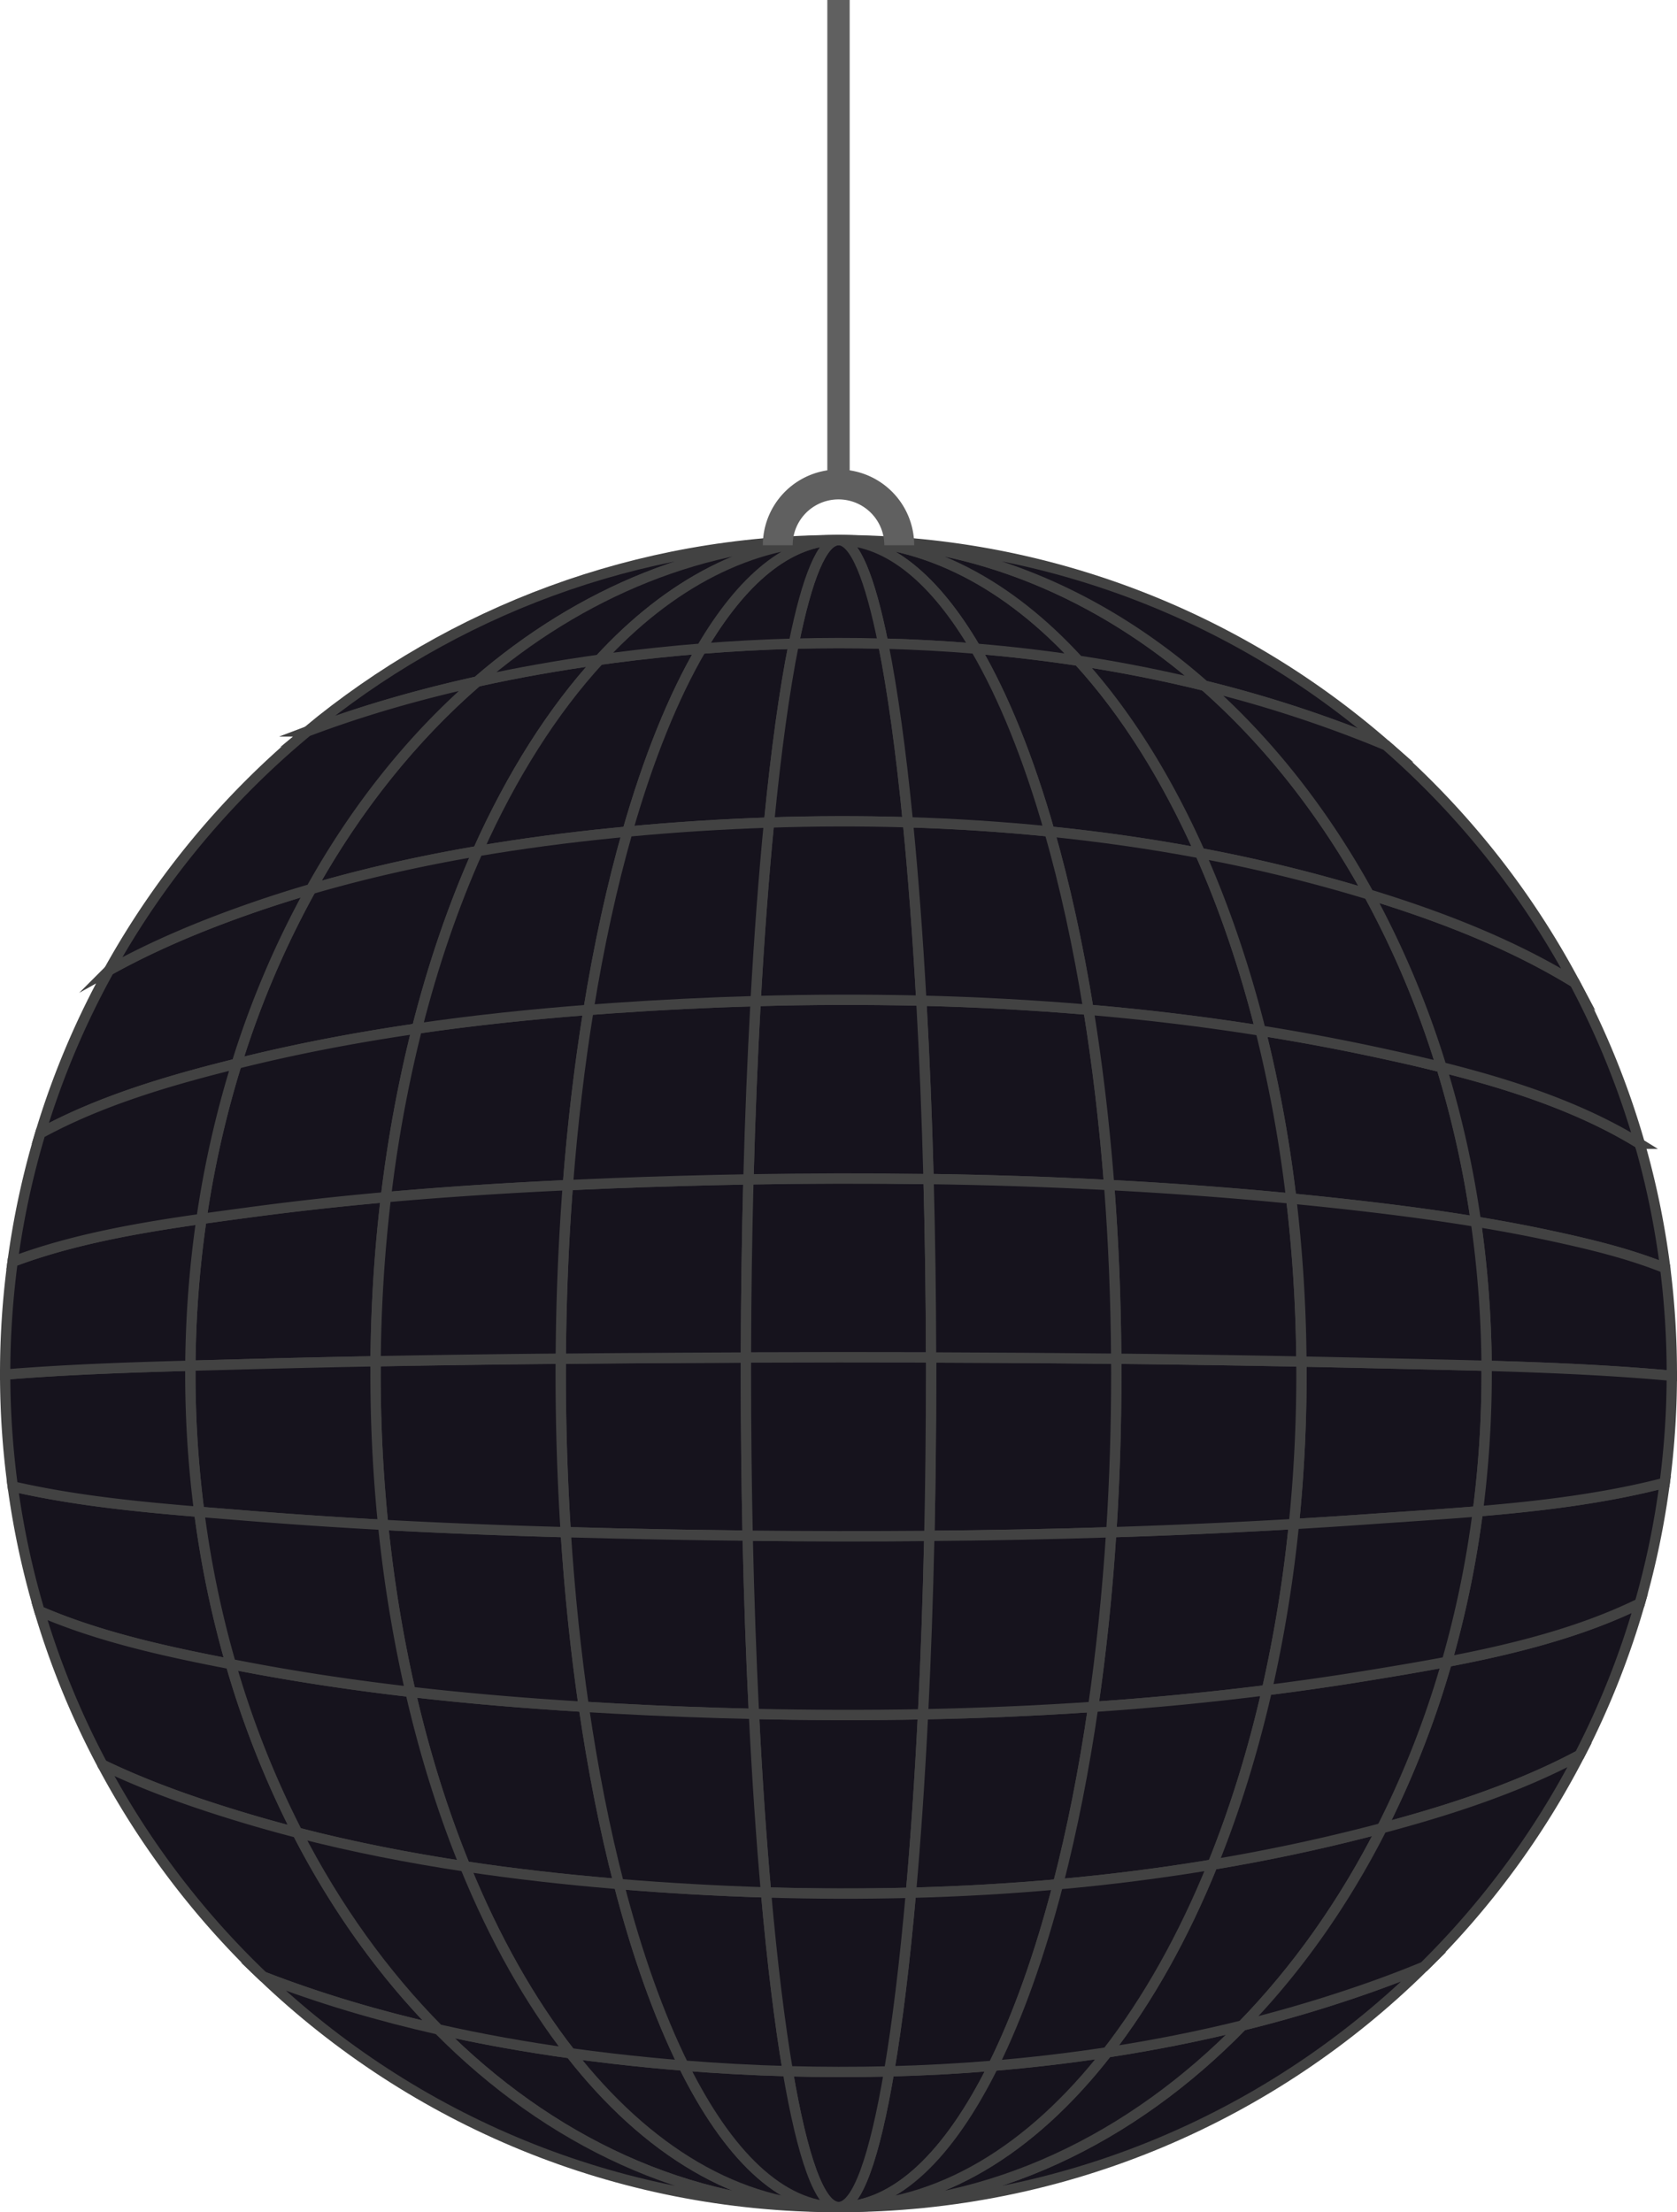 <svg 
    id="Fewer_Facets" 
    data-name="Fewer Facets" 
    xmlns="http://www.w3.org/2000/svg" 
    viewBox="0 0 1950.67 2572.83">
<defs>
    <style>
        .facet, .hangar{
            fill: #16131d;
            <!-- transform: translateY(-100%); -->

            <!-- animation: slide-in 2s forwards;   -->
        }

        .hangar {
            fill: #606060;
        }

        .glowing-facet-1 {
            fill: #16131d;
            <!-- transform: translateY(-100%); -->
            animation: filter-animation-1 2s 2s infinite; 
        }

        @keyframes filter-animation-1 {
            0% {fill: #16131d;}
            33% { fill: #16131d;}
            66% { fill: #16131d;}
            100% {fill: #8EFCA1;}
        }

        .glowing-facet-2 {
            fill: #16131d;
            <!-- transform: translateY(-100%); -->
            animation: filter-animation-2 2s 2s infinite;
        }

        @keyframes filter-animation-2 {
            0% {fill: #16131d;}
            33% { fill: #A18EFC}
            66% { fill: #16131d;}
            100% { fill: #16131d;}
        }

        .glowing-facet-3 {
            fill: #16131d;
            <!-- transform: translateY(-100%); -->
            animation: filter-animation-3 2s 2s infinite;
        }

        @keyframes filter-animation-3 {
            0% {fill: #16131d;}
            33% {fill: #16131d;}
            66% {fill: #FCA18E}
            100% {fill: #16131d;}
        }

        .facet, .glowing-facet-1, .glowing-facet-2, .glowing-facet-3, hangar{
            stroke:#424242;
            stroke-miterlimit:10;
            stroke-width:12px;
            
        }

        @keyframes slide-in {
            100% {transform: translateY(-1%);}
        }

    </style>
</defs>

<path class="glowing-facet-1" d="M1491,1252.62a1558,1558,0,0,1,35.65,195.27q45.41,4.38,90.65,9.69c41.48,4.88,82.93,10.45,124.15,17.22a1178.79,1178.79,0,0,0-40.08-179.69c-28-7-55.84-13.15-82.68-18.85Q1555.26,1262.78,1491,1252.62Z" transform="translate(-24.67 -54)"/>

<path class="facet" d="M1538.46,1637.49q.06,7,.06,14a1736.5,1736.5,0,0,1-8.76,174.94q44.16-2.58,88.26-5.69c41.19-2.92,83.35-5.53,125.66-9.06a1248.92,1248.92,0,0,0,10.25-160.19c0-3,0-6,0-9.06-44.08-1.24-88.15-2.09-132.07-3.14Q1580.14,1638.31,1538.46,1637.49Z" transform="translate(-24.67 -54)"/>

<path class="glowing-facet-2" d="M1296.24,2039.1q101.43-6.91,202.08-19.48a1589.11,1589.11,0,0,0,31.44-193.18q-106.12,6.22-212.5,9.55C1312.72,1906.74,1305.61,1974.74,1296.24,2039.1Z" transform="translate(-24.67 -54)"/>

<path class="facet" d="M1538.46,1637.49q-107.68-2.15-215.41-3.3.06,8.64.06,17.31c0,63.09-2,124.77-5.85,184.49q106.35-3.39,212.5-9.55a1736.5,1736.5,0,0,0,8.76-174.94Q1538.52,1644.48,1538.46,1637.49Z" transform="translate(-24.67 -54)"/>

<path class="glowing-facet-1" d="M502.14,2021.61c16.66,72.53,38.07,140.63,63.53,203,56.84,8.57,114,15,171.14,19.86l7.75.64c-16.29-63-30-132.16-40.82-206.15C636.45,2034.92,569.15,2029.35,502.14,2021.61Z" transform="translate(-24.67 -54)"/>

<path class="facet" d="M901.65,2047.25c3.72,74.69,8.46,144.37,14.05,207.62q84.06,2.52,168.56.4c5.6-63.23,10.34-132.91,14.06-207.59Q999.92,2049.58,901.65,2047.25Z" transform="translate(-24.67 -54)"/>

<path class="glowing-facet-3" d="M1098.32,2047.68c-3.72,74.68-8.46,144.36-14.06,207.59q85.7-2.25,171.11-9.84c16.31-63,30.09-132.27,40.87-206.33Q1197.48,2045.85,1098.32,2047.68Z" transform="translate(-24.67 -54)"/>

<path class="facet" d="M682.73,1835.91c-70.83-2-141.65-4.7-212.4-8.54a1585.9,1585.9,0,0,0,31.81,194.24c67,7.74,134.31,13.31,201.6,17.39C694.38,1974.64,687.27,1906.65,682.73,1835.91Z" transform="translate(-24.67 -54)"/>

<path class="facet" d="M1255.37,2245.43q90.5-8.14,179.84-22.92c25.31-62.4,46.58-130.45,63.11-202.89q-100.56,12.66-202.08,19.48C1285.46,2113.16,1271.68,2182.39,1255.37,2245.43Z" transform="translate(-24.67 -54)"/>

<path class="glowing-facet-2" d="M721.87,821.3c-46.57,6.47-94.29,14.79-142.15,25.35-75.1,65-140.61,146.82-193.23,241.35,63.55-18.55,128.44-33,193.92-44.16C619.88,955.64,667.77,880.15,721.87,821.3Z" transform="translate(-24.67 -54)"/>

<path class="facet" d="M737.52,1022.81q8.51-.85,17-1.65c24.26-84.95,53.34-157.16,86-212.82q-51.18,4.1-101.65,10.67-8.46,1.11-17,2.29c-54.1,58.85-102,134.34-141.46,222.54C632.55,1034.93,685.05,1028.06,737.52,1022.81Z" transform="translate(-24.67 -54)"/>

<path class="glowing-facet-1" d="M509.65,1250.25c18.79-74.3,42.64-143.58,70.76-206.41C514.93,1055,450,1069.45,386.49,1088a1075.92,1075.92,0,0,0-86.56,203.08l13.21-3.24C377.89,1272.12,443.55,1259.86,509.65,1250.25Z" transform="translate(-24.67 -54)"/>

<path class="facet" d="M461.54,1637.16a1724.34,1724.34,0,0,1,12-190.82q-80.54,7.2-160.67,17.87c-17.68,2.39-35.69,4.8-53.85,7.38a1243.48,1243.48,0,0,0-12.93,170.73q30.7-.85,61.35-1.65Q384.5,1638.55,461.54,1637.16Z" transform="translate(-24.67 -54)"/>

<path class="facet" d="M473.57,1446.34a1553.54,1553.54,0,0,1,36.08-196.09c-66.1,9.61-131.76,21.87-196.51,37.59l-13.21,3.24a1178.76,1178.76,0,0,0-40.88,180.51c18.16-2.58,36.17-5,53.85-7.38Q393,1453.4,473.57,1446.34Z" transform="translate(-24.67 -54)"/>

<path class="facet" d="M1420.64,1046.2c-39.43-88.65-87.32-164.58-141.48-223.79q-59.48-9-119.63-14c32.6,55.62,61.65,127.77,85.9,212.64C1304.29,1027,1362.81,1035.32,1420.64,1046.2Z" transform="translate(-24.67 -54)"/>

<path class="facet" d="M1617,1094.26c-51.92-94.84-116.72-177.17-191.15-242.78q-72.37-17.87-146.65-29.07c54.16,59.21,102,135.14,141.48,223.79A1824.39,1824.39,0,0,1,1617,1094.26Z" transform="translate(-24.67 -54)"/>

<path class="glowing-facet-3" d="M919.19,1010.64c8.17-83.32,17.9-153.91,28.78-208q-54,1.44-107.48,5.75c-32.62,55.66-61.7,127.87-86,212.82Q836.18,1013.49,919.19,1010.64Z" transform="translate(-24.67 -54)"/>

<path class="facet" d="M1080.77,1010.31c-8.16-83.2-17.88-153.69-28.75-207.77q-52.08-1.35-104,.05c-10.88,54.14-20.61,124.73-28.78,208Q999.74,1008,1080.77,1010.31Z" transform="translate(-24.67 -54)"/>

<path class="glowing-facet-2" d="M709.2,1228.52c-66.66,5.12-133.33,12.09-199.55,21.73a1553.54,1553.54,0,0,0-36.08,196.09c70.41-6.29,141-10.77,211.62-14C690.68,1361,698.79,1292.79,709.2,1228.52Z" transform="translate(-24.67 -54)"/>

<path class="facet" d="M894.33,1840c-1.33-61-2-124-2-188.47q0-9.36,0-18.69-76.5.29-153,.86-31.19.24-62.37.54c0,5.76-.06,11.51-.06,17.29,0,63.06,2,124.71,5.84,184.41q29.1.83,58.2,1.48Q817.58,1839.15,894.33,1840Z" transform="translate(-24.67 -54)"/>

<path class="glowing-facet-3" d="M740.93,1837.39q-29.1-.66-58.2-1.48c4.54,70.74,11.65,138.73,21,203.09q18.13,1.1,36.27,2.07,80.57,4.28,161.64,6.18c-3.26-65.56-5.73-135-7.32-207.28Q817.59,1839.16,740.93,1837.39Z" transform="translate(-24.67 -54)"/>

<path class="facet" d="M894.33,1840c1.59,72.3,4.06,141.72,7.32,207.28q98.19,2.22,196.67.43c3.27-65.61,5.75-135.08,7.34-207.45Q1000,1841.16,894.33,1840Z" transform="translate(-24.67 -54)"/>

<path class="glowing-facet-1" d="M892.32,1632.81c.15-71.21,1.15-140.55,2.92-207.21q-79.31,1.39-158.39,4.49-25.83,1-51.66,2.2c-5,65-7.84,132.6-8.24,201.92q31.18-.29,62.37-.54Q815.82,1633.1,892.32,1632.81Z" transform="translate(-24.67 -54)"/>

<path class="facet" d="M676.89,1651.5c0-5.78,0-11.53.06-17.29q-107.72,1-215.41,3c0,4.77-.06,9.55-.06,14.34a1739.68,1739.68,0,0,0,8.85,175.87c70.75,3.84,141.57,6.56,212.4,8.54C678.9,1776.21,676.89,1714.56,676.89,1651.5Z" transform="translate(-24.67 -54)"/>

<path class="facet" d="M1314.8,1432.17c-5.49-71.27-13.61-139.53-24-203.82q-96.91-8.3-194.42-10.57c3.63,65.28,6.47,134.77,8.4,207.43Q1209.84,1426.77,1314.8,1432.17Z" transform="translate(-24.67 -54)"/>

<path class="glowing-facet-2" d="M1107.7,1651.5c0,64.58-.7,127.68-2,188.73q105.83-.93,211.6-4.24c3.84-59.72,5.85-121.4,5.85-184.49q0-8.67-.06-17.31-107.67-1.17-215.37-1.47Q1107.7,1642.1,1107.7,1651.5Z" transform="translate(-24.67 -54)"/>

<path class="glowing-facet-3" d="M895.24,1425.6c-1.77,66.66-2.77,136-2.92,207.21q107.67-.39,215.36-.09c-.15-71.32-1.15-140.75-2.93-207.51Q999.95,1423.67,895.24,1425.6Z" transform="translate(-24.67 -54)"/>

<path class="facet" d="M1104.75,1425.21c-1.93-72.66-4.77-142.15-8.4-207.43q-96.46-2.37-192.72.49c-3.63,65.25-6.47,134.7-8.39,207.33Q999.9,1423.76,1104.75,1425.21Z" transform="translate(-24.67 -54)"/>

<path class="facet" d="M895.24,1425.6c1.92-72.63,4.76-142.08,8.39-207.33q-83.37,2.37-166,8.17-14.21,1-28.41,2.08c-10.41,64.27-18.52,132.52-24,203.77q25.83-1.2,51.66-2.2Q815.9,1427,895.24,1425.6Z" transform="translate(-24.67 -54)"/>

<path class="glowing-facet-1" d="M892.32,1632.81q0,9.33,0,18.69c0,64.49.7,127.51,2,188.47q105.63,1.14,211.33.26c1.34-61,2-124.15,2-188.73q0-9.4,0-18.78Q1000,1632.41,892.32,1632.81Z" transform="translate(-24.67 -54)"/>

<path class="facet" d="M1096.35,1217.78c-4.2-75.27-9.44-145-15.58-207.47q-80.9-2.43-161.58.33c-6.13,62.56-11.37,132.29-15.56,207.63Q999.75,1215.53,1096.35,1217.78Z" transform="translate(-24.67 -54)"/>

<path class="glowing-facet-3" d="M754.53,1021.16q-8.5.81-17,1.65c-52.47,5.25-105,12.12-157.11,21-28.12,62.83-52,132.11-70.76,206.41,66.22-9.64,132.89-16.61,199.55-21.73C721.35,1153.48,736.63,1083.85,754.53,1021.16Z" transform="translate(-24.67 -54)"/>

<path class="glowing-facet-3" d="M470.33,1827.37a1739.68,1739.68,0,0,1-8.85-175.87c0-4.79,0-9.57.06-14.34q-77,1.42-154.07,3.51-30.64.82-61.35,1.65c0,3.06-.05,6.11-.05,9.18a1248.5,1248.5,0,0,0,10.33,160.76c18.49,1.53,36.88,3,55.1,4.45Q390.84,1823.15,470.33,1827.37Z" transform="translate(-24.67 -54)"/>

<path class="glowing-facet-1" d="M1491,1252.62c-18.66-74.27-42.36-143.54-70.32-206.42-57.83-10.88-116.35-19.2-175.21-25.17,17.91,62.68,33.19,132.29,45.34,207.32Q1391.47,1237,1491,1252.62Z" transform="translate(-24.67 -54)"/>

<path class="facet" d="M1290.77,1228.35c-12.15-75-27.43-144.64-45.34-207.32q-82-8.31-164.66-10.72c6.14,62.51,11.38,132.2,15.58,207.47Q1193.72,1220.17,1290.77,1228.35Z" transform="translate(-24.67 -54)"/>

<path class="glowing-facet-3" d="M1314.8,1432.17q106.15,5.58,211.81,15.72A1558,1558,0,0,0,1491,1252.62q-99.35-15.78-200.19-24.27C1301.19,1292.64,1309.31,1360.9,1314.8,1432.17Z" transform="translate(-24.67 -54)"/>

<path class="facet" d="M1323.05,1634.19q107.71,1.17,215.41,3.3a1725,1725,0,0,0-11.85-189.6q-105.6-10.22-211.81-15.72C1319.82,1497.25,1322.65,1564.83,1323.05,1634.19Z" transform="translate(-24.67 -54)"/>

<path class="facet" d="M1741.41,1474.8c29.26,4.81,58.4,10.22,87.35,16.45,44.56,9.59,90.31,20.5,132.89,37.65A964,964,0,0,0,1932,1384.17c-68.7-42.47-150.78-69.16-230.66-89.06A1178.79,1178.79,0,0,1,1741.41,1474.8Z" transform="translate(-24.67 -54)"/>

<path class="glowing-facet-3" d="M256.4,1812.26c-72.44-6-146.3-13.33-216.91-29.57a962.68,962.68,0,0,0,31.11,145c70.29,30.46,149.54,47.46,222.54,61.6A1188.48,1188.48,0,0,1,256.4,1812.26Z" transform="translate(-24.67 -54)"/>

<path class="glowing-facet-2" d="M370.67,2185.44a1093.11,1093.11,0,0,1-77.53-196.1c-73-14.14-152.25-31.14-222.54-61.6a962.73,962.73,0,0,0,73.23,178.64c53.76,26,111.17,45.67,165.82,62.08Q340,2177.55,370.67,2185.44Z" transform="translate(-24.67 -54)"/>

<path class="facet" d="M370.67,2185.44q-30.69-7.91-61-17c-54.65-16.41-112.06-36.12-165.82-62.08a972.87,972.87,0,0,0,187,246.45c66.06,25.59,134.37,45.7,203.8,61.38C470.94,2349.85,415.48,2272.57,370.67,2185.44Z" transform="translate(-24.67 -54)"/>

<path class="facet" d="M246.07,1651.5c0-3.07,0-6.12.05-9.18-71.84,2-143.87,4.42-215.45,10.25a978,978,0,0,0,8.82,130.12c70.61,16.24,144.47,23.58,216.91,29.57A1248.5,1248.5,0,0,1,246.07,1651.5Z" transform="translate(-24.67 -54)"/>

<path class="facet" d="M688.19,2441.91c-51.48-7.15-102.8-16.24-153.53-27.7C662.82,2543.64,824.4,2620.83,1000,2620.83,883.79,2620.83,776.18,2554.58,688.19,2441.91Z" transform="translate(-24.67 -54)"/>

<path class="facet" d="M330.86,2352.83c174,166,409.65,268,669.14,268-175.6,0-337.18-77.19-465.34-206.62C465.23,2398.53,396.92,2378.42,330.86,2352.83Z" transform="translate(-24.67 -54)"/>

<path class="glowing-facet-3" d="M1000,682.17c-234.83,0-450.16,83.51-617.91,222.45,64.29-24.32,131.09-43.3,197.63-58C699.8,742.79,844.39,682.17,1000,682.17Z" transform="translate(-24.67 -54)"/>

<path class="glowing-facet-1" d="M259.05,1471.59c-73.81,10.48-150.35,23.78-219.71,49.85a977.45,977.45,0,0,0-8.67,130.06v1.07c71.58-5.83,143.61-8.27,215.45-10.25A1243.48,1243.48,0,0,1,259.05,1471.59Z" transform="translate(-24.67 -54)"/>

<path class="facet" d="M386.49,1088q-38.61,11.28-76.52,24.64c-53.13,18.8-107.61,41.45-158.44,69.79a963.75,963.75,0,0,0-80,189.75c70.49-38.59,152.52-62.32,228.4-81.1A1075.92,1075.92,0,0,1,386.49,1088Z" transform="translate(-24.67 -54)"/>

<path class="facet" d="M1180.08,2456.45q-60.46,5-121.15,6.54c-16.93,99.8-37.18,157.84-58.93,157.84C1066.67,2620.83,1128.62,2560.25,1180.08,2456.45Z" transform="translate(-24.67 -54)"/>

<path class="glowing-facet-2" d="M1469.81,2409.64C1341,2541.82,1177.66,2620.83,1000,2620.83c265.46,0,506-106.71,681-279.57-20.38,8.44-40.88,16.25-61.29,23.51Q1546.25,2390.87,1469.81,2409.64Z" transform="translate(-24.67 -54)"/>

<path class="facet" d="M1469.81,2409.64c-51.7,12.78-104.21,23.14-157.21,31.24-88.14,113.29-196,179.95-312.6,179.95C1177.66,2620.83,1341,2541.82,1469.81,2409.64Z" transform="translate(-24.67 -54)"/>

<path class="glowing-facet-3" d="M819.83,2456.25q-41-3.3-81.63-8-25-2.88-50-6.36c88,112.67,195.6,178.92,311.81,178.92C933.29,2620.83,871.3,2560.17,819.83,2456.25Z" transform="translate(-24.67 -54)"/>

<path class="facet" d="M1707.61,1986.73A1094.8,1094.8,0,0,1,1632,2180.16c76.48-20.34,157.84-46.42,230-85A963.16,963.16,0,0,0,1932,1918.77C1863.33,1952.47,1784.31,1972.14,1707.61,1986.73Z" transform="translate(-24.67 -54)"/>

<path class="facet" d="M1058.93,2463q-59,1.5-117.89-.18c16.94,99.91,37.2,158,59,158S1042,2562.79,1058.93,2463Z" transform="translate(-24.67 -54)"/>

<path class="glowing-facet-1" d="M1312.6,2440.88q-65.85,10.07-132.52,15.57c-51.46,103.8-113.41,164.38-180.08,164.38C1116.56,2620.83,1224.46,2554.17,1312.6,2440.88Z" transform="translate(-24.67 -54)"/>

<path class="facet" d="M721.87,821.3C803.05,733,898.23,682.17,1000,682.17c-155.61,0-300.2,60.62-420.28,164.48C627.58,836.09,675.3,827.77,721.87,821.3Z" transform="translate(-24.67 -54)"/>

<path class="glowing-facet-3" d="M941,2462.81q-60.88-1.7-121.21-6.56c51.47,103.92,113.46,164.58,180.17,164.58C978.24,2620.83,958,2562.72,941,2462.81Z" transform="translate(-24.67 -54)"/>

<path class="facet" d="M1084.26,2255.27c-7.15,80.75-15.7,151-25.33,207.72q60.63-1.53,121.15-6.54c28.69-57.9,54.12-129.24,75.29-211Q1170.07,2253.1,1084.26,2255.27Z" transform="translate(-24.67 -54)"/><path class="facet" d="M1435.21,2222.51c-34.1,84.06-75.53,157.86-122.61,218.37,53-8.1,105.51-18.46,157.21-31.24,63.12-64.74,118-142.25,162.21-229.48q-7.45,2-14.84,3.89Q1527.45,2207.29,1435.21,2222.51Z" transform="translate(-24.67 -54)"/>

<path class="glowing-facet-1" d="M1498.32,2019.62c-16.53,72.44-37.8,140.49-63.11,202.89q92.07-15.36,182-38.46,7.39-1.9,14.84-3.89a1094.8,1094.8,0,0,0,75.59-193.43c-31,5.9-61.68,11-91.1,15.8Q1557.65,2012.19,1498.32,2019.62Z" transform="translate(-24.67 -54)"/>

<path class="facet" d="M736.81,2244.51c-57.12-4.86-114.3-11.29-171.14-19.86,34.12,83.64,75.52,157.08,122.52,217.26q25,3.48,50,6.36,40.57,4.68,81.63,8c-28.69-57.93-54.11-129.3-75.27-211.1Z" transform="translate(-24.67 -54)"/>

<path class="facet" d="M502.14,2021.61c-65.13-7.53-130-17.12-194.26-29.43l-14.74-2.84a1093.11,1093.11,0,0,0,77.53,196.1c64.12,16.53,129.33,29.3,195,39.21C540.21,2162.24,518.8,2094.14,502.14,2021.61Z" transform="translate(-24.67 -54)"/>

<path class="glowing-facet-2" d="M744.56,2245.15c21.16,81.8,46.58,153.17,75.27,211.1q60.26,4.85,121.21,6.56c-9.63-56.8-18.19-127.11-25.34-207.94Q829.65,2252.27,744.56,2245.15Z" transform="translate(-24.67 -54)"/>

<path class="facet" d="M915.7,2254.87c7.15,80.83,15.71,151.14,25.34,207.94q58.82,1.64,117.89.18c9.63-56.74,18.18-127,25.33-207.72Q999.89,2257.47,915.7,2254.87Z" transform="translate(-24.67 -54)"/>

<path class="glowing-facet-3" d="M1707.61,1986.73c76.7-14.59,155.72-34.26,224.4-68a965.62,965.62,0,0,0,29.06-140.25c-70.1,18.13-144,27-217.39,33.17A1188,1188,0,0,1,1707.61,1986.73Z" transform="translate(-24.67 -54)"/>

<path class="facet" d="M1741.41,1474.8a1244.79,1244.79,0,0,1,12.47,167.64c71.95,2,143.95,5,215.44,11.56,0-.83,0-1.67,0-2.5a978.3,978.3,0,0,0-7.68-122.6c-42.58-17.15-88.33-28.06-132.89-37.65C1799.81,1485,1770.67,1479.61,1741.41,1474.8Z" transform="translate(-24.67 -54)"/>

<path class="glowing-facet-2" d="M1159.53,808.39q60.09,5,119.63,14c-81.41-89-177-140.24-279.16-140.24C1058,682.17,1112.47,728.06,1159.53,808.39Z" transform="translate(-24.67 -54)"/>

<path class="facet" d="M1052,802.54q53.81,1.41,107.51,5.85C1112.47,728.06,1058,682.17,1000,682.17,1018.87,682.17,1036.6,725.84,1052,802.54Z" transform="translate(-24.67 -54)"/><path class="facet" d="M1753.93,1651.5a1248.92,1248.92,0,0,1-10.25,160.19c73.41-6.12,147.29-15,217.39-33.17a977.87,977.87,0,0,0,8.25-124.52c-71.49-6.51-143.49-9.54-215.44-11.56C1753.9,1645.46,1753.93,1648.48,1753.93,1651.5Z" transform="translate(-24.67 -54)"/>

<path class="glowing-facet-2" d="M1526.61,1447.89a1725,1725,0,0,1,11.85,189.6q41.68.84,83.35,1.81c43.92,1,88,1.9,132.07,3.14a1244.79,1244.79,0,0,0-12.47-167.64c-41.22-6.77-82.67-12.34-124.15-17.22Q1572,1452.26,1526.61,1447.89Z" transform="translate(-24.67 -54)"/>

<path class="facet" d="M740,2041.07q-18.12-1-36.27-2.07c10.77,74,24.53,143.16,40.82,206.15q85,7,171.14,9.72c-5.59-63.25-10.33-132.93-14.05-207.62Q820.62,2045.41,740,2041.07Z" transform="translate(-24.67 -54)"/>

<path class="glowing-facet-3" d="M1491,1252.62q64.26,10.2,127.69,23.64c26.84,5.7,54.63,11.86,82.68,18.85A1079.34,1079.34,0,0,0,1617,1094.26a1824.39,1824.39,0,0,0-196.32-48.06C1448.6,1109.08,1472.3,1178.35,1491,1252.62Z" transform="translate(-24.67 -54)"/>

<path class="facet" d="M1245.43,1021c-24.25-84.87-53.3-157-85.9-212.64q-53.65-4.49-107.51-5.85c10.87,54.08,20.59,124.57,28.75,207.77Q1163.27,1012.8,1245.43,1021Z" transform="translate(-24.67 -54)"/>

<path class="facet" d="M1098.32,2047.68q99.08-1.93,197.92-8.58c9.37-64.36,16.48-132.36,21-203.11q-105.75,3.38-211.6,4.24C1104.07,1912.6,1101.59,1982.07,1098.32,2047.68Z" transform="translate(-24.67 -54)"/>

<path class="glowing-facet-1" d="M737.61,1226.44q82.57-5.73,166-8.17c4.19-75.34,9.43-145.07,15.56-207.63q-82.87,2.76-164.66,10.52c-17.9,62.69-33.18,132.32-45.33,207.36Q723.41,1227.43,737.61,1226.44Z" transform="translate(-24.67 -54)"/>

<path class="glowing-facet-3" d="M685.19,1432.29c-70.61,3.28-141.21,7.76-211.62,14a1724.34,1724.34,0,0,0-12,190.82q107.7-2,215.41-3C677.35,1564.89,680.17,1497.34,685.19,1432.29Z" transform="translate(-24.67 -54)"/>

<path class="facet" d="M1104.75,1425.21c1.78,66.76,2.78,136.19,2.93,207.51q107.68.33,215.37,1.47c-.4-69.36-3.23-136.94-8.25-202Q1209.9,1426.65,1104.75,1425.21Z" transform="translate(-24.67 -54)"/>

<path class="facet" d="M386.49,1088c52.62-94.53,118.13-176.4,193.23-241.35-66.54,14.67-133.34,33.65-197.63,58a973.6,973.6,0,0,0-230.56,277.81c50.83-28.34,105.31-51,158.44-69.79Q347.85,1099.24,386.49,1088Z" transform="translate(-24.67 -54)"/>

<path class="facet" d="M299.93,1291.08c-75.88,18.78-157.91,42.51-228.4,81.1a963.69,963.69,0,0,0-32.19,149.26c69.36-26.07,145.9-39.37,219.71-49.85A1178.76,1178.76,0,0,1,299.93,1291.08Z" transform="translate(-24.67 -54)"/>

<path class="facet" d="M1469.81,2409.64q76.29-18.85,149.94-44.87c20.41-7.26,40.91-15.07,61.29-23.51a972.34,972.34,0,0,0,181-246.12c-72.21,38.6-153.57,64.68-230,85C1587.79,2267.39,1532.93,2344.9,1469.81,2409.64Z" transform="translate(-24.67 -54)"/>

<path class="glowing-facet-2" d="M502.14,2021.61a1585.9,1585.9,0,0,1-31.81-194.24q-79.49-4.3-158.83-10.66c-18.22-1.48-36.61-2.92-55.1-4.45a1188.48,1188.48,0,0,0,36.74,177.08l14.74,2.84C372.16,2004.49,437,2014.08,502.14,2021.61Z" transform="translate(-24.67 -54)"/>

<path class="facet" d="M1255.37,2245.43c-21.17,81.78-46.6,153.12-75.29,211q66.59-5.55,132.52-15.57c47.08-60.51,88.51-134.31,122.61-218.37Q1346,2237.39,1255.37,2245.43Z" transform="translate(-24.67 -54)"/>

<path class="facet" d="M1618,1820.75q-44.1,3.12-88.26,5.69a1589.11,1589.11,0,0,1-31.44,193.18q59.31-7.47,118.19-17.09c29.42-4.83,60.07-9.9,91.1-15.8a1188,1188,0,0,0,36.07-175C1701.37,1815.22,1659.21,1817.83,1618,1820.75Z" transform="translate(-24.67 -54)"/>

<path class="glowing-facet-1" d="M370.67,2185.44c44.81,87.13,100.27,164.41,164,228.77,50.73,11.46,102.05,20.55,153.53,27.7-47-60.18-88.4-133.62-122.52-217.26C500,2214.74,434.79,2202,370.67,2185.44Z" transform="translate(-24.67 -54)"/>

<path class="glowing-facet-3" d="M1279.16,822.41q74.13,11.26,146.65,29.07C1304.65,744.67,1158,682.17,1000,682.17,1102.2,682.17,1197.75,733.41,1279.16,822.41Z" transform="translate(-24.67 -54)"/>

<path class="facet" d="M948,802.59q51.91-1.4,104-.05c-15.42-76.7-33.15-120.37-52-120.37S963.39,725.86,948,802.59Z" transform="translate(-24.67 -54)"/>

<path class="glowing-facet-1" d="M840.49,808.34Q894,804.07,948,802.59c15.42-76.73,33.16-120.42,52-120.42C942,682.17,887.55,728,840.49,808.34Z" transform="translate(-24.67 -54)"/>

<path class="facet" d="M1617,1094.26a1079.34,1079.34,0,0,1,84.37,200.85c79.88,19.9,162,46.59,230.66,89.06a963.46,963.46,0,0,0-75.74-187.41c-73.59-45.33-157.61-77.43-237.75-102Z" transform="translate(-24.67 -54)"/>

<path class="glowing-facet-2" d="M721.87,821.3q8.5-1.18,17-2.29,50.42-6.56,101.65-10.67C887.55,728,942,682.17,1000,682.17,898.23,682.17,803.05,733,721.87,821.3Z" transform="translate(-24.67 -54)"/>

<path class="facet" d="M1620.92,914.21q8,3.24,16,6.61c-170.35-148.62-393.14-238.65-637-238.65,158,0,304.65,62.5,425.81,169.31A1452.09,1452.09,0,0,1,1620.92,914.21Z" transform="translate(-24.67 -54)"/>

<path class="glowing-facet-3" d="M1425.81,851.48C1500.24,917.09,1565,999.42,1617,1094.26l1.54.47c80.14,24.6,164.16,56.7,237.75,102A973.6,973.6,0,0,0,1637,920.82q-8-3.36-16-6.61A1452.09,1452.09,0,0,0,1425.81,851.48Z" transform="translate(-24.67 -54)"/>

<path class="hangar" d="M1013,601V54H987V601a88.07,88.07,0,0,0-75,87.09H946.7a53.3,53.3,0,0,1,106.6,0h34.75A88.07,88.07,0,0,0,1013,601Z" transform="translate(-24.67 -54)"/>

</svg>